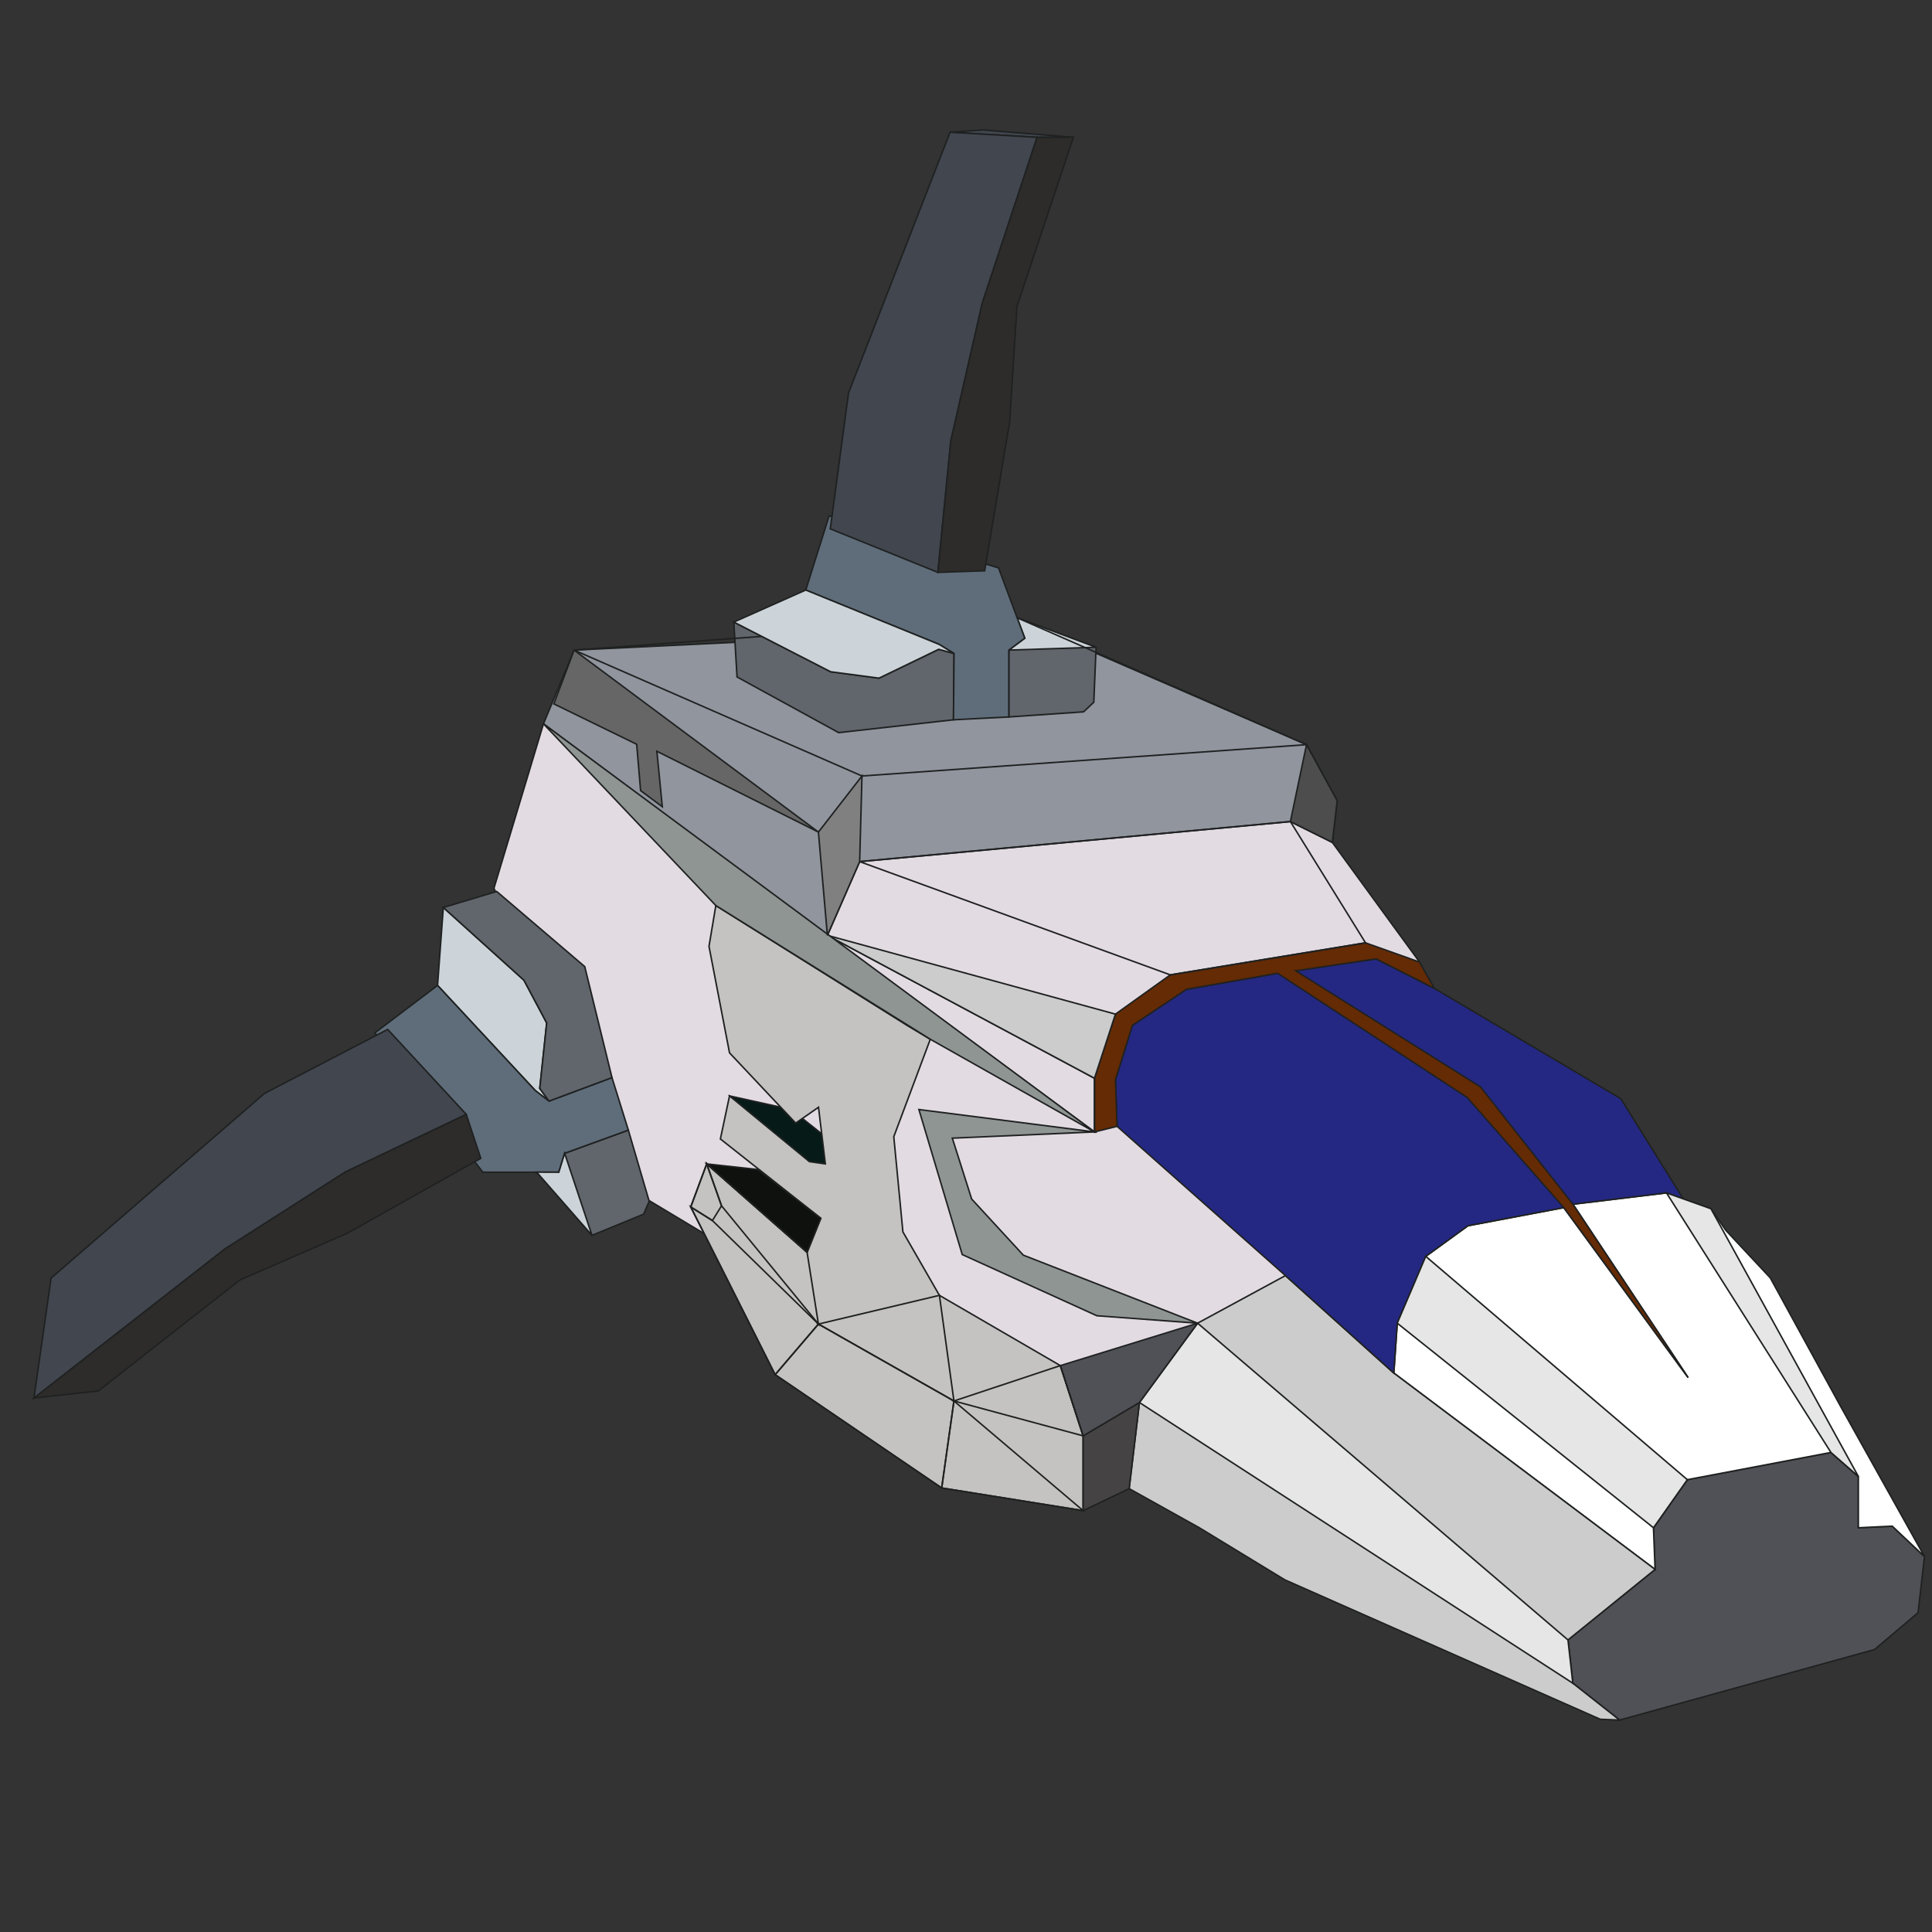 <?xml version="1.0" encoding="UTF-8" standalone="no"?>
<!-- Created with Inkscape (http://www.inkscape.org/) -->

<svg
   xmlns:dc="http://purl.org/dc/elements/1.1/"
   xmlns:cc="http://creativecommons.org/ns#"
   xmlns:rdf="http://www.w3.org/1999/02/22-rdf-syntax-ns#"
   xmlns:svg="http://www.w3.org/2000/svg"
   xmlns="http://www.w3.org/2000/svg"
   xmlns:sodipodi="http://sodipodi.sourceforge.net/DTD/sodipodi-0.dtd"
   xmlns:inkscape="http://www.inkscape.org/namespaces/inkscape"
   width="240px"
   height="240px"
   viewBox="0 0 240 240"
   version="1.1"
   id="SVGRoot"
   inkscape:version="0.92.5 (2060ec1f9f, 2020-04-08)"
   sodipodi:docname="ships.svg">
  <rect x="0" y="0" width="240" height="240" fill="#333333" stroke="none"/>
  <defs
     id="defs4240">
    <clipPath
       clipPathUnits="userSpaceOnUse"
       id="clipPath3744">
      <rect
         style="opacity:1;fill:#ff00ff;fill-opacity:1;stroke:none;stroke-width:0.2;stroke-linecap:butt;stroke-linejoin:bevel;stroke-miterlimit:4;stroke-dasharray:none;stroke-dashoffset:0;stroke-opacity:1;paint-order:normal"
         id="rect3746"
         width="129.358"
         height="85.526"
         x="476.383"
         y="389.979"
         ry="8.747" />
    </clipPath>
  </defs>
  <sodipodi:namedview
     id="base"
     pagecolor="#ffffff"
     bordercolor="#666666"
     borderopacity="1.0"
     inkscape:pageopacity="0.0"
     inkscape:pageshadow="2"
     inkscape:zoom="0.7"
     inkscape:cx="-47.532453"
     inkscape:cy="106.57457"
     inkscape:document-units="px"
     inkscape:current-layer="layer1"
     showgrid="false"
     inkscape:window-width="1366"
     inkscape:window-height="705"
     inkscape:window-x="-8"
     inkscape:window-y="-8"
     inkscape:window-maximized="1" />
  <g
     inkscape:label="Layer 1"
     inkscape:groupmode="layer"
     id="layer1">
    <g
       id="g6610">
      <path
         inkscape:connector-curvature="0"
         id="path7518"
         d="m 67.509,89.916 -6.153,20.434 18.988,38.614 59.923,35.96 72.023,-19.648 -39.179,-41.407 3.231,-4.357 -10.835,-14.864 -3.719,-7.454 z"
         style="fill:#e3dbe2;fill-opacity:1;stroke:#1f2121;stroke-width:0.189;stroke-linecap:butt;stroke-linejoin:miter;stroke-miterlimit:4;stroke-dasharray:none;stroke-opacity:1" />
      <path
         inkscape:connector-curvature="0"
         id="path7560"
         d="m 90.624,136.138 7.652,1.689 6.377,5.068 -1.7,3.66 -8.786,-3.941 z"
         style="fill:#061b18;fill-opacity:1;stroke:#1f2121;stroke-width:0.189;stroke-linecap:butt;stroke-linejoin:miter;stroke-miterlimit:4;stroke-dasharray:none;stroke-opacity:1" />
      <path
         inkscape:connector-curvature="0"
         id="path7536"
         d="m 112.73,127.411 2.834,1.689 -4.535,12.106 1.134,11.824 4.535,7.883 15.021,8.727 2.834,8.727 v 9.29 l -17.572,-2.815 -20.689,-14.076 -10.486,-20.833 1.984,-5.349 12.47,10.98 1.7,-4.223 -12.47,-9.854 1.134,-5.349 9.92,8.164 1.984,0.282 -0.85,-7.038 -2.834,1.971 -8.219,-8.727 -2.551,-13.232 0.85,-5.068 z"
         style="opacity:1;fill:#c4c3c1;fill-opacity:1;stroke:#1f2121;stroke-width:0.189;stroke-linecap:butt;stroke-linejoin:miter;stroke-miterlimit:4;stroke-dasharray:none;stroke-opacity:1" />
      <path
         inkscape:connector-curvature="0"
         id="path7345-4"
         d="m 165.508,104.647 -5.211,-2.588 -53.508,4.977 -4.008,9.157 -35.271,-26.277 3.808,-9.157 57.516,-2.787 33.468,14.532 3.808,6.968 z"
         style="fill:#90959e;fill-opacity:1;stroke:#1f2121;stroke-width:0.189;stroke-linecap:butt;stroke-linejoin:miter;stroke-miterlimit:4;stroke-dasharray:none;stroke-opacity:1" />
      <path
         inkscape:connector-curvature="0"
         id="path7347-0"
         d="m 232.857,204.913 -31.664,8.759 -5.812,-4.579 -0.601,-5.375 10.822,-8.759 -0.2,-5.176 4.209,-5.972 17.836,-3.384 3.407,2.986 v 6.37 l 4.209,-0.199 4.008,3.782 -0.802,6.968 z"
         style="fill:#505156;fill-opacity:1;stroke:#1f2121;stroke-width:0.189;stroke-linecap:butt;stroke-linejoin:miter;stroke-miterlimit:4;stroke-dasharray:none;stroke-opacity:1" />
      <path
         inkscape:connector-curvature="0"
         id="path7349-7"
         d="m 205.601,194.959 -32.457,-24.394 0.425,-6.194 3.543,-8.305 5.243,-3.801 11.903,-2.252 15.446,21.115 -14.312,-21.537 11.62,-1.408 5.527,1.971 1.842,2.675 5.527,5.912 8.786,16.047 10.375,18.579 -4.008,-3.782 -4.209,0.199 v -6.37 l -3.407,-2.986 -17.836,3.384 -4.209,5.972 z"
         style="fill:#ffffff;fill-opacity:1;stroke:#1f2121;stroke-width:0.189;stroke-linecap:butt;stroke-linejoin:miter;stroke-miterlimit:4;stroke-dasharray:none;stroke-opacity:1" />
      <path
         inkscape:connector-curvature="0"
         id="path7351-6"
         d="m 205.601,194.959 -10.822,8.759 0.601,5.375 5.812,4.579 -2.405,-0.1 -39.179,-17.319 -10.621,-6.47 -8.719,-4.86 1.275,-10.698 7.227,-9.854 10.912,-5.912 13.462,12.106 z"
         style="fill:#cccccc;fill-opacity:1;stroke:#1f2121;stroke-width:0.189;stroke-linecap:butt;stroke-linejoin:miter;stroke-miterlimit:4;stroke-dasharray:none;stroke-opacity:1" />
      <path
         inkscape:connector-curvature="0"
         id="path7355-7"
         d="m 173.144,170.565 -13.462,-12.106 -20.916,-18.543 -0.2,-5.773 2.104,-6.768 6.714,-4.479 11.323,-1.991 12.241,-1.789 7.227,3.66 23.168,13.707 7.753,12.442 -2.083,-0.74 -11.62,1.408 -1.134,0.422 -11.903,2.252 -5.243,3.801 -3.543,8.305 z"
         style="fill:#242883;fill-opacity:1;stroke:#1f2121;stroke-width:0.189;stroke-linecap:butt;stroke-linejoin:miter;stroke-miterlimit:4;stroke-dasharray:none;stroke-opacity:1" />
      <path
         inkscape:connector-curvature="0"
         id="path7353-1"
         d="m 138.766,139.916 -2.806,0.697 v -6.669 l 2.605,-7.963 6.814,-4.877 24.249,-3.981 6.714,2.389 1.833,3.264 -7.227,-3.66 -9.99,1.478 22.957,14.428 11.478,14.569 14.312,21.537 -15.446,-21.115 -12.005,-13.681 -23.548,-15.428 -11.323,1.991 -6.714,4.479 -2.104,6.768 z"
         style="fill:#652b04;fill-opacity:1;stroke:#1f2121;stroke-width:0.189;stroke-linecap:butt;stroke-linejoin:miter;stroke-miterlimit:4;stroke-dasharray:none;stroke-opacity:1" />
      <path
         inkscape:connector-curvature="0"
         id="path7343-1"
         d="m 118.445,89.414 -14.262,1.597 -12.626,-6.918 -0.401,-6.818 12.024,6.171 6.012,0.796 7.415,-3.583 1.907,0.52 z"
         style="fill:#61666c;fill-opacity:1;stroke:#1f2121;stroke-width:0.189;stroke-linecap:butt;stroke-linejoin:miter;stroke-miterlimit:4;stroke-dasharray:none;stroke-opacity:1" />
      <path
         inkscape:connector-curvature="0"
         id="path7339-6"
         d="m 125.389,76.394 10.77,4.012 -0.283,6.827 -1.275,1.196 -9.282,0.633 v -8.305 z"
         style="fill:#61666c;fill-opacity:1;stroke:#1f2121;stroke-width:0.189;stroke-linecap:butt;stroke-linejoin:miter;stroke-miterlimit:4;stroke-dasharray:none;stroke-opacity:1" />
      <path
         inkscape:connector-curvature="0"
         id="path7333-0"
         d="m 133.343,17.056 -11.213,-0.91 -4.11,0.282 10.813,0.628 z"
         style="fill:#41464f;fill-opacity:1;stroke:#1f2121;stroke-width:0.189;stroke-linecap:butt;stroke-linejoin:miter;stroke-miterlimit:4;stroke-dasharray:none;stroke-opacity:1" />
      <path
         inkscape:connector-curvature="0"
         id="path7422"
         d="m 125.318,80.757 10.841,-0.352 -9.817,-3.667 0.96,2.541 z"
         style="fill:#ccd4d9;fill-opacity:1;stroke:#1f2121;stroke-width:0.189;stroke-linecap:butt;stroke-linejoin:miter;stroke-miterlimit:4;stroke-dasharray:none;stroke-opacity:1" />
      <g
         transform="matrix(0.02,0.054,0.055,-0.02,100.216,244.319)"
         id="g7472"
         style="stroke:#1f2121;stroke-width:3.263;stroke-miterlimit:4;stroke-dasharray:none;stroke-opacity:1">
        <path
           style="fill:#ccd4d9;fill-opacity:1;stroke:#1f2121;stroke-width:3.263;stroke-linecap:butt;stroke-linejoin:miter;stroke-miterlimit:4;stroke-dasharray:none;stroke-opacity:1"
           d="m -1944.786,125.153 -31.698,-19.507 -285.286,-117.04 -153.772,68.91 206.9,106.898 103.45,13.793 127.588,-62.07 z"
           id="path7341-5-7"
           inkscape:connector-curvature="0" />
        <path
           style="fill:#61666c;fill-opacity:1;stroke:#1f2121;stroke-width:3.263;stroke-linecap:butt;stroke-linejoin:miter;stroke-miterlimit:4;stroke-dasharray:none;stroke-opacity:1"
           d="m -1946.005,267.796 -245.395,27.655 -217.245,-119.829 -6.897,-118.105 206.9,106.898 103.45,13.793 127.588,-62.07 32.818,9.015 z"
           id="path7343-1-5"
           inkscape:connector-curvature="0" />
        <path
           style="fill:#61666c;fill-opacity:1;stroke:#1f2121;stroke-width:3.263;stroke-linecap:butt;stroke-linejoin:miter;stroke-miterlimit:4;stroke-dasharray:none;stroke-opacity:1"
           d="m -1826.526,42.25 185.313,69.493 -4.877,118.259 -21.945,20.726 -159.711,10.973 v -143.862 z"
           id="path7339-6-4"
           inkscape:connector-curvature="0" />
        <path
           style="fill:#5f6d7a;fill-opacity:1;stroke:#1f2121;stroke-width:3.263;stroke-linecap:butt;stroke-linejoin:miter;stroke-miterlimit:4;stroke-dasharray:none;stroke-opacity:1"
           d="m -1793.61,92.236 -34.137,25.603 v 143.862 l -118.259,6.096 1.219,-142.643 -31.698,-19.507 -285.286,-117.04 49.986,-159.711 362.093,112.163 z"
           id="path7337-5-3"
           inkscape:connector-curvature="0" />
        <g
           transform="matrix(-1,0,0,1,-5614.063,1454.485)"
           id="g7420-3"
           style="stroke:#1f2121;stroke-width:3.263;stroke-miterlimit:4;stroke-dasharray:none;stroke-opacity:1">
          <path
             sodipodi:nodetypes="ccccccccc"
             inkscape:connector-curvature="0"
             id="path7329-5-9"
             d="m -3924.394,-2440.088 33.197,-133.321 161.634,490.223 67.242,296.556 27.587,282.763 -100.001,-3.448 -53.45,-320.695 -15.517,-248.28 z"
             style="fill:#2d2c2b;fill-opacity:1;stroke:#1f2121;stroke-width:3.263;stroke-linecap:butt;stroke-linejoin:miter;stroke-miterlimit:4;stroke-dasharray:none;stroke-opacity:1" />
          <path
             sodipodi:nodetypes="cccccccc"
             inkscape:connector-curvature="0"
             id="path7335-9-5"
             d="m -3891.198,-2573.409 230.455,122.442 217.012,560.817 39.013,292.6 -230.017,93.682 -27.587,-282.763 -67.242,-296.556 z"
             style="fill:#41464f;fill-opacity:1;stroke:#1f2121;stroke-width:3.263;stroke-linecap:butt;stroke-linejoin:miter;stroke-miterlimit:4;stroke-dasharray:none;stroke-opacity:1" />
        </g>
        <path
           style="fill:#ccd4d9;fill-opacity:1;stroke:#1f2121;stroke-width:3.263;stroke-linecap:butt;stroke-linejoin:miter;stroke-miterlimit:4;stroke-dasharray:none;stroke-opacity:1"
           d="m -1827.746,117.838 186.533,-6.096 -168.911,-63.519 16.515,44.012 z"
           id="path7422-1"
           inkscape:connector-curvature="0" />
      </g>
      <path
         inkscape:connector-curvature="0"
         id="path7524"
         d="m 160.297,102.059 9.332,15.063 -24.249,3.981 -38.591,-14.068 z"
         style="fill:none;stroke:#1f2121;stroke-width:0.189;stroke-linecap:butt;stroke-linejoin:miter;stroke-miterlimit:4;stroke-dasharray:none;stroke-opacity:1" />
      <path
         inkscape:connector-curvature="0"
         id="path7526"
         d="m 135.961,140.613 -33.18,-24.42 33.18,17.751 z"
         style="fill:none;stroke:#1f2121;stroke-width:0.189;stroke-linecap:butt;stroke-linejoin:miter;stroke-miterlimit:4;stroke-dasharray:none;stroke-opacity:1" />
      <path
         inkscape:connector-curvature="0"
         id="path7528"
         d="m 138.566,125.981 -35.785,-9.788 33.18,17.751 z"
         style="fill:#cccccc;stroke:#1f2121;stroke-width:0.189;stroke-linecap:butt;stroke-linejoin:miter;stroke-miterlimit:4;stroke-dasharray:none;stroke-opacity:1" />
      <path
         inkscape:connector-curvature="0"
         id="path7530"
         d="m 205.401,189.784 -31.832,-25.412 3.543,-8.305 32.497,27.745 z"
         style="fill:#e6e6e6;stroke:#1f2121;stroke-width:0.189;stroke-linecap:butt;stroke-linejoin:miter;stroke-miterlimit:4;stroke-dasharray:none;stroke-opacity:1" />
      <path
         inkscape:connector-curvature="0"
         id="path7532"
         d="m 227.446,180.427 -20.433,-32.244 5.527,1.971 18.313,33.259 z"
         style="fill:#e6e6e6;stroke:#1f2121;stroke-width:0.189;stroke-linecap:butt;stroke-linejoin:miter;stroke-miterlimit:4;stroke-dasharray:none;stroke-opacity:1" />
      <path
         inkscape:connector-curvature="0"
         id="path7534"
         d="m 194.78,203.719 -46.009,-39.347 -7.227,9.854 53.837,34.868 z"
         style="fill:#e6e6e6;stroke:#1f2121;stroke-width:0.189;stroke-linecap:butt;stroke-linejoin:miter;stroke-miterlimit:4;stroke-dasharray:none;stroke-opacity:1" />
      <path
         inkscape:connector-curvature="0"
         id="path7538"
         d="m 134.553,187.658 5.715,-2.735 1.275,-10.698 -6.99,4.143 z"
         style="fill:#464345;fill-opacity:1;stroke:#1f2121;stroke-width:0.189;stroke-linecap:butt;stroke-linejoin:miter;stroke-miterlimit:4;stroke-dasharray:none;stroke-opacity:1" />
      <path
         inkscape:connector-curvature="0"
         id="path7540"
         d="m 134.553,178.368 -2.834,-8.727 17.051,-5.269 -7.227,9.854 z"
         style="fill:#505156;fill-opacity:1;stroke:#1f2121;stroke-width:0.189;stroke-linecap:butt;stroke-linejoin:miter;stroke-miterlimit:4;stroke-dasharray:none;stroke-opacity:1" />
      <path
         sodipodi:nodetypes="ccccccccccccc"
         inkscape:connector-curvature="0"
         id="path7542"
         d="m 148.771,164.372 -21.652,-8.452 -6.413,-6.968 -2.405,-7.565 17.66,-0.774 -20.396,-11.513 -26.641,-16.61 -21.414,-22.574 68.451,50.697 -21.813,-2.785 5.385,18.018 16.722,7.601 z"
         style="fill:#8e9592;fill-opacity:1;stroke:#1f2121;stroke-width:0.189;stroke-linecap:butt;stroke-linejoin:miter;stroke-miterlimit:4;stroke-dasharray:none;stroke-opacity:1" />
      <path
         inkscape:connector-curvature="0"
         id="path7544"
         d="m 131.719,169.64 -13.218,4.394 16.052,4.333 z"
         style="fill:none;stroke:#1f2121;stroke-width:0.189;stroke-linecap:butt;stroke-linejoin:miter;stroke-miterlimit:4;stroke-dasharray:none;stroke-opacity:1" />
      <path
         inkscape:connector-curvature="0"
         id="path7546"
         d="m 134.553,187.658 -16.052,-13.624 -1.52,10.808 z"
         style="fill:none;stroke:#1f2121;stroke-width:0.189;stroke-linecap:butt;stroke-linejoin:miter;stroke-miterlimit:4;stroke-dasharray:none;stroke-opacity:1" />
      <path
         inkscape:connector-curvature="0"
         id="path7548"
         d="m 118.501,174.035 -16.834,-9.555 -5.375,6.287 20.689,14.076 z"
         style="fill:none;stroke:#1f2121;stroke-width:0.189;stroke-linecap:butt;stroke-linejoin:miter;stroke-miterlimit:4;stroke-dasharray:none;stroke-opacity:1" />
      <path
         inkscape:connector-curvature="0"
         id="path7550"
         d="m 87.79,144.584 1.842,5.208 -1.134,1.83 -2.692,-1.689 z"
         style="fill:none;stroke:#1f2121;stroke-width:0.189;stroke-linecap:butt;stroke-linejoin:miter;stroke-miterlimit:4;stroke-dasharray:none;stroke-opacity:1" />
      <path
         inkscape:connector-curvature="0"
         id="path7552"
         d="m 88.498,151.623 13.169,12.857 -5.375,6.287 -10.486,-20.833 z"
         style="fill:none;stroke:#1f2121;stroke-width:0.189;stroke-linecap:butt;stroke-linejoin:miter;stroke-miterlimit:4;stroke-dasharray:none;stroke-opacity:1" />
      <path
         inkscape:connector-curvature="0"
         id="path7554"
         d="m 87.79,144.584 1.842,5.208 12.035,14.687 -1.407,-8.915 z"
         style="fill:none;stroke:#1f2121;stroke-width:0.189;stroke-linecap:butt;stroke-linejoin:miter;stroke-miterlimit:4;stroke-dasharray:none;stroke-opacity:1" />
      <path
         inkscape:connector-curvature="0"
         id="path7556"
         d="m 116.698,160.913 1.803,13.122 -16.834,-9.555 z"
         style="fill:none;stroke:#1f2121;stroke-width:0.189;stroke-linecap:butt;stroke-linejoin:miter;stroke-miterlimit:4;stroke-dasharray:none;stroke-opacity:1" />
      <path
         inkscape:connector-curvature="0"
         id="path7558"
         d="m 87.79,144.584 6.377,0.704 7.794,6.053 -1.7,4.223 z"
         style="fill:#0e110e;fill-opacity:1;stroke:#1f2121;stroke-width:0.189;stroke-linecap:butt;stroke-linejoin:miter;stroke-miterlimit:4;stroke-dasharray:none;stroke-opacity:1" />
      <path
         sodipodi:nodetypes="ccccc"
         inkscape:connector-curvature="0"
         id="path7562"
         d="M 71.317,80.759 107.078,96.397 162.301,92.504 126.342,76.738 Z"
         style="fill:none;stroke:#1f2121;stroke-width:0.189;stroke-linecap:butt;stroke-linejoin:miter;stroke-miterlimit:4;stroke-dasharray:none;stroke-opacity:1" />
      <path
         sodipodi:nodetypes="ccccc"
         inkscape:connector-curvature="0"
         id="path7564"
         d="m 107.078,96.397 -5.411,6.968 1.114,12.829 4.008,-9.157 z"
         style="fill:#808080;stroke:#1f2121;stroke-width:0.189;stroke-linecap:butt;stroke-linejoin:miter;stroke-miterlimit:4;stroke-dasharray:none;stroke-opacity:1" />
      <path
         sodipodi:nodetypes="cccccccc"
         inkscape:connector-curvature="0"
         id="path7566"
         d="M 101.667,103.364 81.598,93.324 82.274,100.213 79.578,98.212 79.09,92.457 68.801,87.438 71.317,80.759 Z"
         style="fill:#666666;stroke:#1f2121;stroke-width:0.189;stroke-linecap:butt;stroke-linejoin:miter;stroke-miterlimit:4;stroke-dasharray:none;stroke-opacity:1" />
      <path
         inkscape:connector-curvature="0"
         id="path7568"
         d="m 162.301,92.504 -2.004,9.555 5.211,2.588 0.601,-5.176 z"
         style="fill:#4d4d4d;stroke:#1f2121;stroke-width:0.189;stroke-linecap:butt;stroke-linejoin:miter;stroke-miterlimit:4;stroke-dasharray:none;stroke-opacity:1" />
      <path
         inkscape:connector-curvature="0"
         id="path7337-5"
         d="m 127.302,79.279 -1.984,1.478 v 8.305 l -6.873,0.352 0.071,-8.235 -1.842,-1.126 -16.58,-6.757 2.905,-9.22 21.044,6.475 z"
         style="fill:#5f6d7a;fill-opacity:1;stroke:#1f2121;stroke-width:0.189;stroke-linecap:butt;stroke-linejoin:miter;stroke-miterlimit:4;stroke-dasharray:none;stroke-opacity:1" />
      <path
         inkscape:connector-curvature="0"
         id="path7341-5"
         d="m 118.516,81.18 -1.842,-1.126 -16.58,-6.757 -8.937,3.978 12.024,6.171 6.012,0.796 7.415,-3.583 z"
         style="fill:#ccd4d9;fill-opacity:1;stroke:#1f2121;stroke-width:0.189;stroke-linecap:butt;stroke-linejoin:miter;stroke-miterlimit:4;stroke-dasharray:none;stroke-opacity:1" />
      <path
         inkscape:connector-curvature="0"
         id="path7335-9"
         d="m 128.833,17.056 -10.813,-0.628 -12.612,32.376 -2.267,16.892 13.368,5.408 1.603,-16.324 3.908,-17.12 z"
         style="fill:#41464f;fill-opacity:1;stroke:#1f2121;stroke-width:0.189;stroke-linecap:butt;stroke-linejoin:miter;stroke-miterlimit:4;stroke-dasharray:none;stroke-opacity:1" />
      <path
         inkscape:connector-curvature="0"
         id="path7329-5"
         d="m 133.343,17.056 h -4.509 l -6.814,20.604 -3.908,17.12 -1.603,16.324 5.812,-0.199 3.106,-18.514 0.902,-14.333 z"
         style="fill:#2d2c2b;fill-opacity:1;stroke:#1f2121;stroke-width:0.189;stroke-linecap:butt;stroke-linejoin:miter;stroke-miterlimit:4;stroke-dasharray:none;stroke-opacity:1" />
    </g>
  </g>
</svg>
